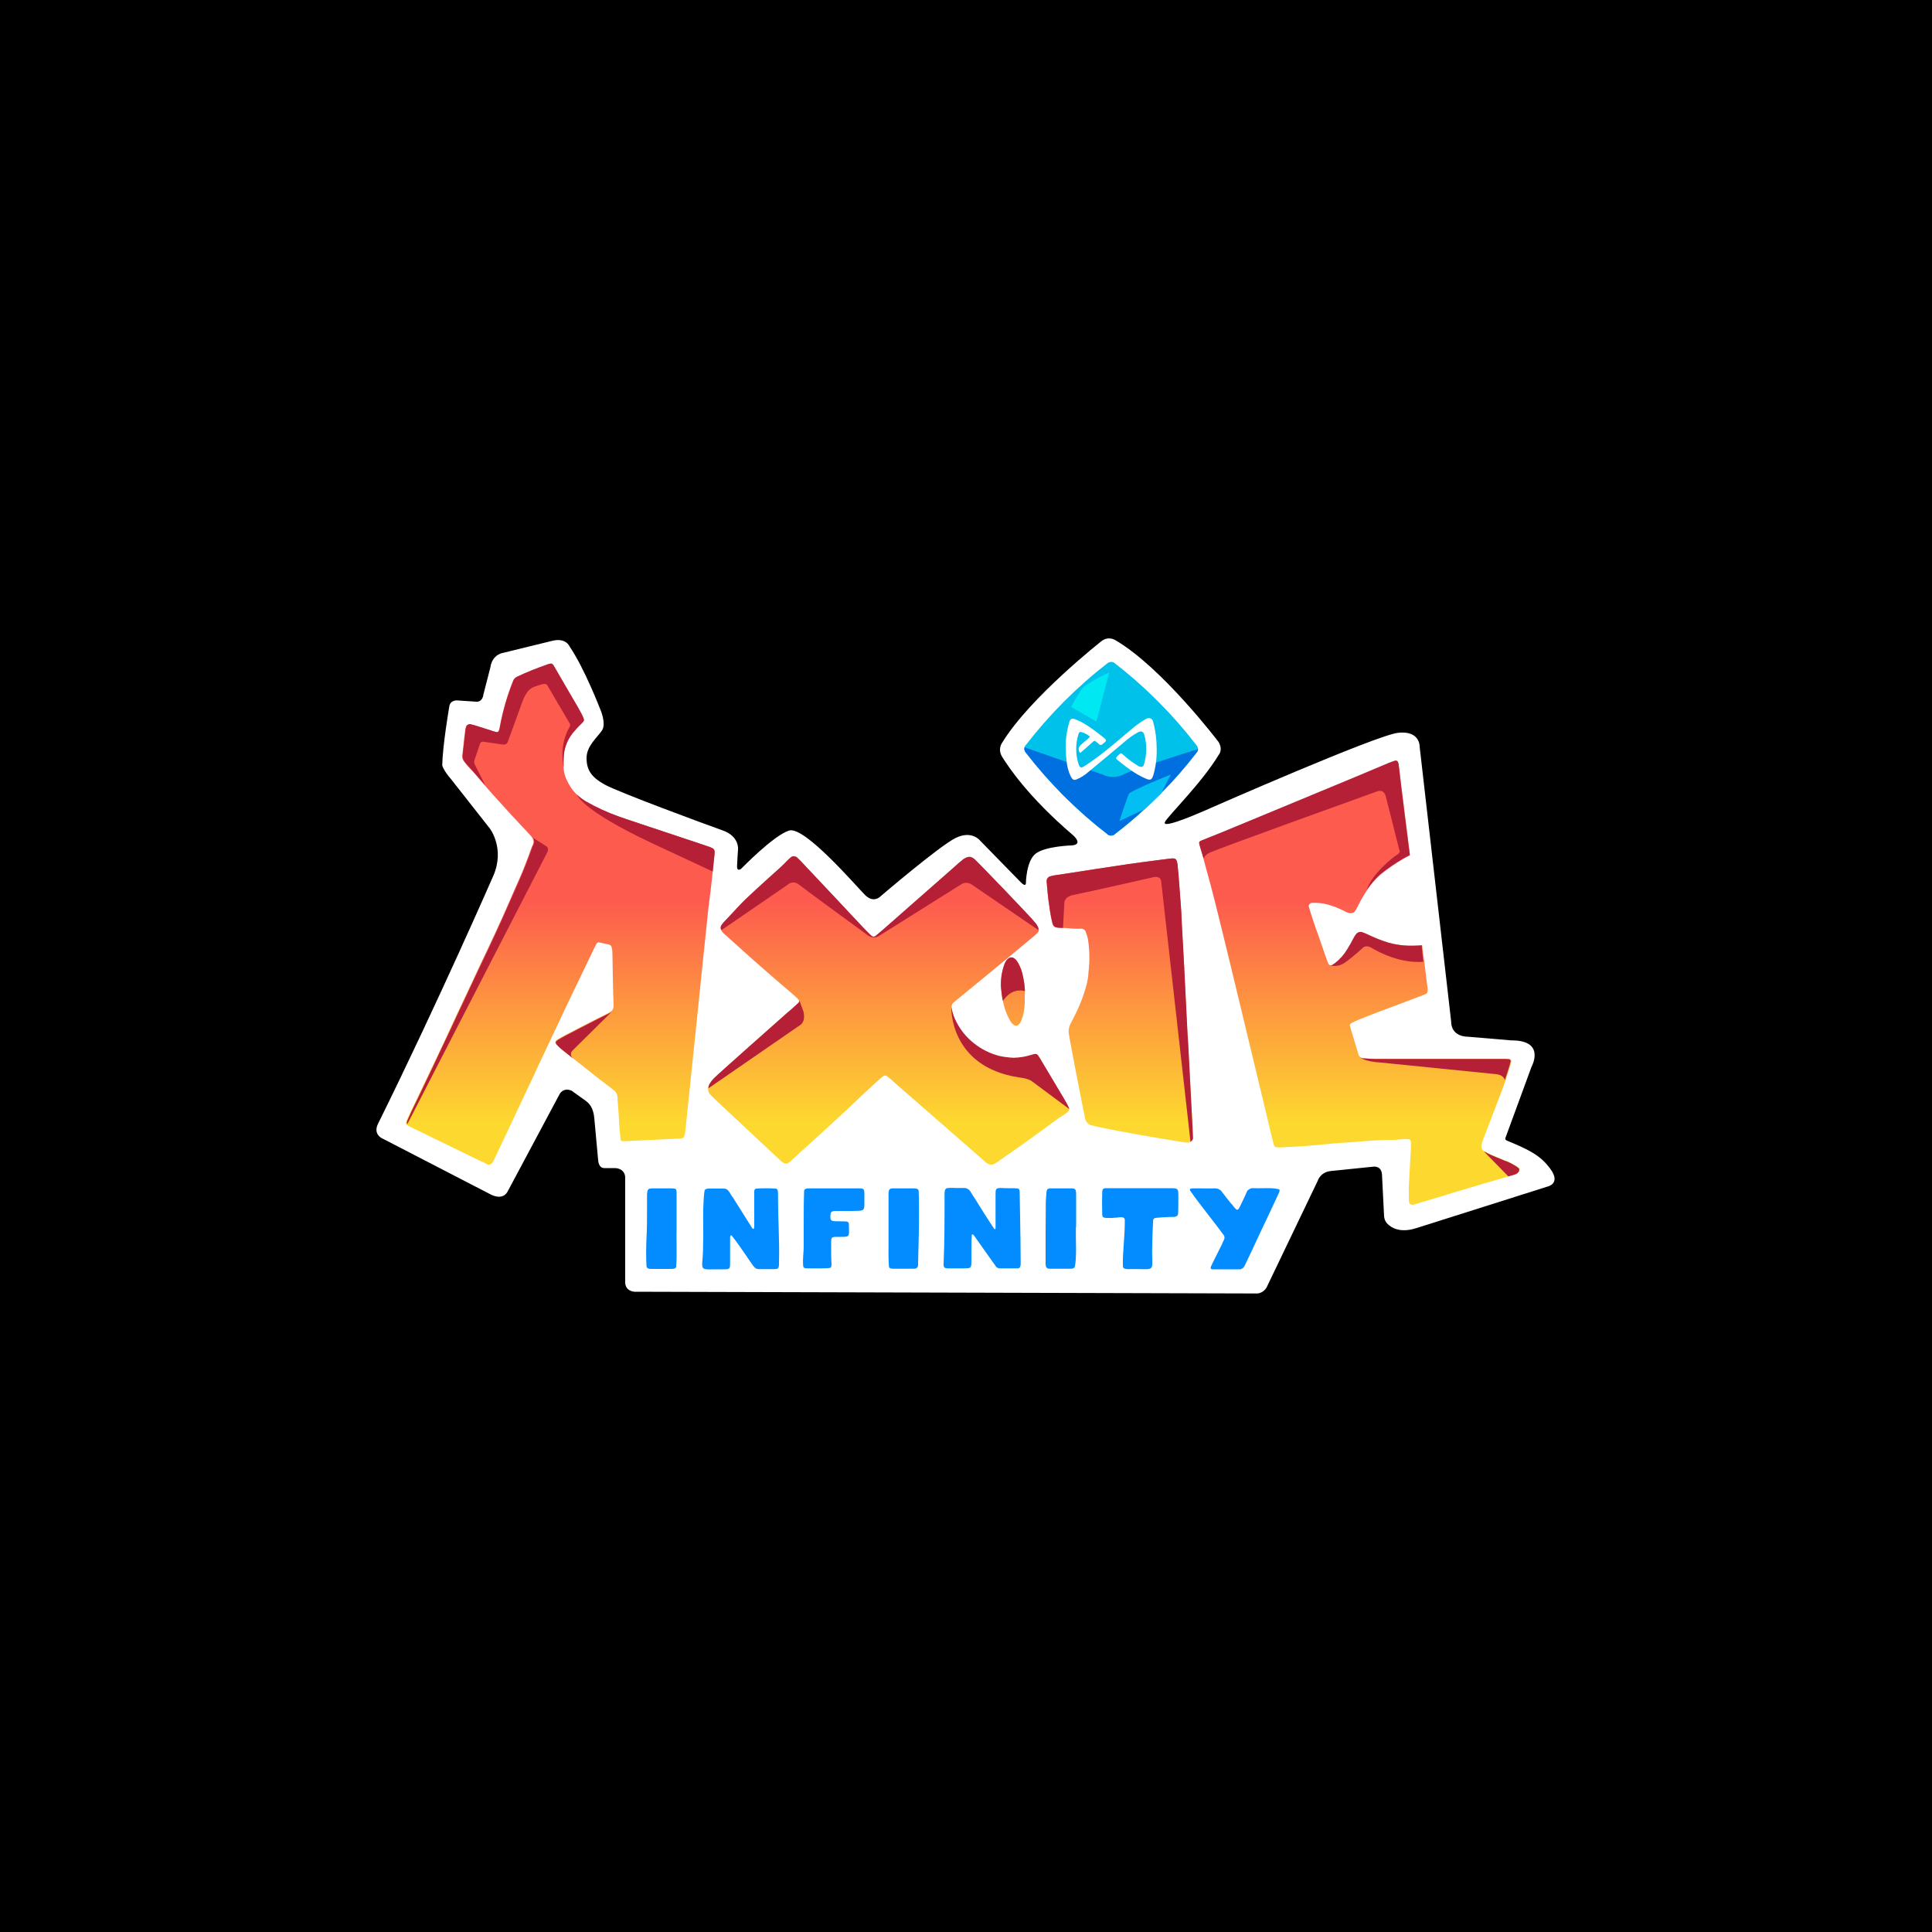<?xml version="1.0" encoding="utf-8"?>
<!-- Generator: Adobe Illustrator 27.8.1, SVG Export Plug-In . SVG Version: 6.00 Build 0)  -->
<svg version="1.1" id="Layer_1" xmlns="http://www.w3.org/2000/svg" xmlns:xlink="http://www.w3.org/1999/xlink" x="0px" y="0px"
	 viewBox="0 0 1000 1000" style="enable-background:new 0 0 1000 1000;" xml:space="preserve">
<style type="text/css">
	.st0{fill:#FFFFFF;}
	.st1{fill-rule:evenodd;clip-rule:evenodd;fill:url(#SVGID_1_);}
	.st2{fill-rule:evenodd;clip-rule:evenodd;fill:url(#SVGID_00000096017194173560238970000006755743038733110449_);}
	.st3{fill-rule:evenodd;clip-rule:evenodd;fill:url(#SVGID_00000124852588937504466920000008935529554101807511_);}
	.st4{fill-rule:evenodd;clip-rule:evenodd;fill:url(#SVGID_00000126291106635448087810000009446781686449525122_);}
	.st5{fill-rule:evenodd;clip-rule:evenodd;fill:url(#SVGID_00000050658349353289555640000013365661883030682008_);}
	.st6{fill-rule:evenodd;clip-rule:evenodd;fill:#038CFF;}
	.st7{fill-rule:evenodd;clip-rule:evenodd;fill:#00C1EA;}
	.st8{fill-rule:evenodd;clip-rule:evenodd;fill:#0070E0;}
	.st9{fill-rule:evenodd;clip-rule:evenodd;fill:#FFFFFF;}
	.st10{fill:#03BEF2;}
	.st11{fill:#00E8F1;}
	.st12{fill-rule:evenodd;clip-rule:evenodd;fill:#B52036;}
</style>
<rect x="-36.5" y="-36.5" width="1073" height="1073"/>
<g>
	<path class="st0" d="M310.8,367.4c0,0-8.3-21.6-16-32.8c0,0-1.8-4.7-9-2.9l-25.3,6.2c0,0-5.7,0.6-6.7,7.6l-3.6,14
		c0,0-0.3,3.9-3.7,3.7l-8.9-0.6c0,0-4.7-0.9-5.1,3.4c0,0-3.4,19.7-3.6,30.1c0,0,0.3,2.3,4.8,7.5l19.9,25.3c0,0,7.9,10.4,1.7,24.5
		c0,0-28.5,65.3-59.7,128.4c-0.2,0.4-2.4,4.6,1.8,7.2l56.3,29.1c0,0,6.2,3.7,9-1.3l26.9-50.4c0,0,1.7-3.7,6.2-1.9l7.4,5.3
		c1.1,0.8,2.1,1.9,2.8,3.1c0.7,1.3,1.4,3.3,1.6,5.8l2,21.8c0,0,0.1,4.2,3.3,4.1h5.3c0.9,0,1.9,0.2,2.7,0.6c1.3,0.6,2.7,1.9,2.7,4.4
		v53.8c0,0-0.5,4.6,4.7,5.2l322.5,0.9c0,0,3.7-0.1,5.3-4.2l25.9-54c0,0,1.3-4.7,7-5.2l21.5-2.2c0,0,4.3-0.9,4.8,3.8l1.1,21.8
		c0.1,1.4,0.6,2.7,1.5,3.7c2.1,2.2,6.6,5.2,15.1,2.5l68.2-21.6c0,0,6.7-1.5,1.4-8.9c-5.2-7.2-11-10-22.8-14.9
		c-0.5-0.2-0.8-0.8-0.6-1.3l13.5-36.8c0,0,7.7-13.8-10.5-13.7l-22.5-1.9c0,0-8.6,0.3-8.6-8l-16.3-142.2c0,0,0.3-8.4-11.2-7.1
		c-11.4,1.3-96.9,38.9-96.9,38.9s-18.3,8.3-22.8,8.3c-0.9,0-1.3-0.3-0.9-1.1c1.5-3,19.3-20.5,27.8-34.7c0,0,2.4-2.5-0.1-6.7
		c0,0-29.2-38.5-53.3-52.6c0,0-3.5-2.4-7.2,0.4c0,0-37,29-51.4,52.5c0,0-2.7,3.3,0,7.6c3.2,5,13.2,20.4,36.6,40.4c0,0,5.8,5-1,5.3
		c0,0-13.3,0.4-18.3,4.2c-5,3.8-5.1,15.4-5.1,15.4s0,2.2-2.7-0.6c-2.7-2.8-21-21.5-21-21.5s-4.2-5.5-12.6-1.4s-38.9,30.2-38.9,30.2
		s-3.4,3.8-7.9-0.5c-4.4-4.3-31.5-36.1-39.5-33.5c-8,2.5-24.6,19.6-24.6,19.6s-2.4,2.2-2.3-1.3c0.1-3.4,0.5-8.4,0.5-8.4
		s0.9-6.9-8-10c-9.3-3.3-54-19.8-61-23.7c-7-3.9-9.4-7.6-9.4-13.8c0-6.2,5.7-10.8,7.9-14.1C314,374.7,310.8,367.4,310.8,367.4z"/>
	<g>
		<g>
			<linearGradient id="SVGID_1_" gradientUnits="userSpaceOnUse" x1="524.282" y1="466.5" x2="524.282" y2="582.041">
				<stop  offset="0" style="stop-color:#FD5B4E"/>
				<stop  offset="1" style="stop-color:#FDD92F"/>
			</linearGradient>
			<path class="st1" d="M530.5,513c-0.1-2.7-0.5-5.4-1.1-8c-0.4-2.1-1.2-4.2-2.2-6.1c-0.3-0.6-0.6-1.1-1-1.6c-1.8-2.4-4-2.2-5.6,0.4
				c-0.3,0.5-0.6,1.1-0.8,1.7c-1.4,3.7-1.9,7.7-1.7,11.7c0.2,2.4,0.5,4.7,1,7.1c0.2,0.8,0.4,1.7,0.6,2.5c0.7,2.6,1.7,5.1,3.1,7.5
				c0.5,1,1.2,1.8,2.1,2.4c0.3,0.2,0.6,0.3,1,0.3c0.4,0,0.7-0.1,1-0.3c0.8-0.6,1.4-1.4,1.7-2.4c0.6-1.5,1.1-3,1.3-4.6
				c0.5-2.5,0.6-5.1,0.5-7.7C530.5,514.8,530.5,513.9,530.5,513z"/>
			
				<linearGradient id="SVGID_00000000924057967841289360000013381746780202428043_" gradientUnits="userSpaceOnUse" x1="579.601" y1="466.5" x2="579.601" y2="582.041">
				<stop  offset="0" style="stop-color:#FD5B4E"/>
				<stop  offset="1" style="stop-color:#FDD92F"/>
			</linearGradient>
			<path style="fill-rule:evenodd;clip-rule:evenodd;fill:url(#SVGID_00000000924057967841289360000013381746780202428043_);" d="
				M617.5,589.2c-0.1,0.6-0.5,1.2-1,1.6c-0.1,0.1-0.2,0.1-0.3,0.2c0,0,0,0,0,0c-0.4,0.2-0.9,0.4-1.5,0.4c-1,0-1.9-0.1-2.9-0.3
				c-14.8-2.4-29.6-4.9-44.3-8c-0.8-0.2-1.6-0.4-2.4-0.6c-0.9-0.2-1.7-0.7-2.3-1.3c-0.6-0.7-1-1.5-1.2-2.4c-0.2-0.8-0.3-1.7-0.5-2.5
				c-0.1-0.7-0.2-1.3-0.4-2c-1.6-8.4-3.3-16.8-4.9-25.1c-0.3-1.8-0.7-3.6-1-5.4c-0.5-2.7-1-5.4-1.5-8.1c-0.4-2-0.1-4.2,0.9-6
				c1-1.8,1.9-3.7,2.8-5.5c2.2-4.5,4-9.3,5.3-14.1c0.6-2.3,1-4.6,1.1-6.9c0.7-5.7,0.6-11.5-0.3-17.2c-0.3-1.2-0.6-2.4-1.1-3.6
				c-0.1-0.5-0.4-0.9-0.8-1.2c-0.4-0.3-0.9-0.5-1.4-0.5c-0.4,0-0.7,0-1.1,0c-2.2,0.1-4.3-0.1-6.5-0.3c-0.7-0.1-1.3-0.1-2-0.1
				c0,0,0,0-0.1,0c-0.6,0-1.3-0.1-1.9-0.1c-2.5-0.1-3.2-0.7-3.7-3.1c-0.9-3.8-1.4-7.6-1.9-11.4c-0.3-2.3-0.5-4.6-0.7-6.9
				c0-0.5-0.1-0.9-0.1-1.4c-0.1-0.5-0.1-0.9-0.1-1.4c0-0.5,0.1-1.1,0.5-1.5c0.3-0.4,0.8-0.8,1.3-0.9c0.7-0.2,1.4-0.4,2.1-0.5
				l4.1-0.6h0c11.3-1.8,22.7-3.5,34-5.2c5.7-0.8,11.4-1.6,17.2-2.3h0c1.6-0.2,3.1-0.4,4.7-0.6c2.8-0.3,3.3,0,3.8,2.9
				c0.4,3.1,1.9,23.6,1.9,23.9c0.1,3.1,0.7,13.7,1.1,20.9l0,0c0.1,2.4,0.3,4.5,0.3,5.7l0.2,3.2l0,0.5c0.4,8.6,1.4,28.4,1.6,32
				c0,0.9,0.2,3.2,0.4,6.3C615.7,554.7,617.6,588.6,617.5,589.2z"/>
			
				<linearGradient id="SVGID_00000098926315154746058030000017583407483581580449_" gradientUnits="userSpaceOnUse" x1="703.461" y1="466.5" x2="703.461" y2="582.041">
				<stop  offset="0" style="stop-color:#FD5B4E"/>
				<stop  offset="1" style="stop-color:#FDD92F"/>
			</linearGradient>
			<path style="fill-rule:evenodd;clip-rule:evenodd;fill:url(#SVGID_00000098926315154746058030000017583407483581580449_);" d="
				M786.3,605.8c0,0.2,0,0.4-0.1,0.5c-0.1,0.2-0.2,0.3-0.3,0.4c-0.4,0.5-0.9,0.9-1.5,1.1c-0.8,0.3-1.7,0.6-2.6,0.8
				c-0.4,0.1-0.7,0.2-1.1,0.3c0,0,0,0,0,0c-12.7,3.7-25.3,7.4-37.9,11.3c-2.3,0.7-4.7,1.4-7,2.1c-0.8,0.2-1.6,0.5-2.3,0.7
				c-0.4,0.1-0.9,0.3-1.3,0.4c-2.2,0.5-3-0.2-3-2.4v-5.1h-0.1c0.1-2.5,0.3-5,0.4-7.5c0.2-3.7,0.4-7.4,0.6-11.1
				c0.2-1.8,0.2-3.5,0.2-5.4c0-1.9-0.4-2.3-2.2-2.3c-1,0-1.9,0-2.9,0.1c-2.1,0.2-4.1,0.4-6.2,0.3c-5.7,0.1-11.3,0.5-16.9,1
				c-1.9,0.2-3.8,0.3-5.7,0.4c-1.4,0.1-2.8,0.2-4.2,0.3c-1.8,0.1-3.7,0.3-5.5,0.5c-1.4,0.1-2.8,0.2-4.1,0.4c-0.5,0-0.9,0.1-1.4,0.1
				c-2,0.2-3.9,0.3-5.9,0.5c-4.3,0.3-8.5,0.5-12.9,0.7c-0.5,0-1.1,0-1.6-0.1c-0.3,0-0.6-0.1-0.9-0.3c-0.2-0.2-0.4-0.5-0.5-0.8
				c-0.3-1-0.6-1.9-0.8-2.9c-3-12.7-6.1-25.4-9.1-38c-4-16.6-8-33.2-12-49.8l-0.5-2.1c-2.7-11-5.3-22-8.1-33
				c-1.5-6.1-3.2-12.3-4.9-18.4l0,0c-0.3-1.2-0.7-2.5-1-3.7c0-0.1,0-0.1,0-0.2c-0.2-0.8-0.4-1.6-0.7-2.5c-0.2-0.8-0.5-1.5-0.7-2.3
				c-0.2-0.7-0.4-1.3-0.6-2.1c-0.5-1.6-0.3-1.9,1.2-2.5c1.5-0.6,3-1.2,4.5-1.8h0c2-0.8,4-1.6,6-2.4c13.6-5.6,27.2-11.3,40.8-16.9
				l29.4-12.2l15.9-6.7c0.2-0.1,0.4-0.2,0.6-0.2c0.8-0.3,1.6-0.7,2.4-0.9c1.2-0.4,1.8,0,2.1,1.3c0,0,0.6,4.4,1.4,11.5l0,0.1
				c1.1,8.9,2.8,21.9,4.5,35.7c-0.5,0.3-1.3,0.7-1.9,1v0c-0.6,0.3-1.1,0.6-1.3,0.7c-4.3,2.5-8.4,5.3-12.2,8.4
				c-2.6,2.4-4.9,5-6.8,7.9c-0.2,0.4-0.5,0.7-0.7,1.1c-0.3,0.5-0.6,1-0.9,1.4v0c-1.3,2.1-2.4,4.2-3.5,6.4c0,0,0,0,0,0
				c0,0,0,0.1-0.1,0.2c-0.1,0.2-0.2,0.4-0.3,0.6c-0.2,0.4-0.4,0.7-0.6,1c-0.3,0.5-0.8,0.9-1.4,1.1c-0.6,0.2-1.2,0.2-1.8,0.1
				c-0.8-0.2-1.7-0.6-2.4-1c-2-1-4-1.9-6.1-2.6c-2.9-1.1-6-1.7-9.1-1.7c-0.5,0-1,0-1.6,0c-1.1,0.2-1.8,1-1.7,1.8
				c0.1,0.8,3.4,11,5,15.1c0,0,0.1,0.3,0.3,0.9l0,0v0c1.1,3.1,4.5,13.2,4.9,13.8c0.1,0.2,0.3,0.4,0.5,0.5c0.2,0.1,0.4,0.2,0.6,0.2
				c0.2,0,0.5,0,0.7,0c0.2-0.1,0.4-0.1,0.6-0.3c0.5-0.3,0.9-0.6,1.3-0.9c2.4-1.9,4.5-4.2,6.1-6.9c1.2-1.9,2.3-3.8,3.3-5.8
				c0.4-0.8,0.8-1.5,1.4-2.2c0.4-0.5,0.9-0.9,1.5-1c0.6-0.2,1.2-0.2,1.8,0.1c0.4,0.1,0.7,0.3,1.1,0.4c0.2,0.1,0.4,0.2,0.7,0.3
				c0.2,0.1,0.2,0.1,0.2,0.1s0,0,0,0c2.7,1.3,5.5,2.5,8.3,3.5c3.7,1.4,7.5,2.2,11.5,2.5c3,0.2,5.9,0.1,8.9-0.1
				c0.4,3,0.7,5.9,1.1,8.4c0,0,0,0,0,0.1c1,8.3,1.7,13.6,1.7,13.7c0.2,2.3,0,2.7-2.1,3.5c-3.9,1.5-7.9,3-11.9,4.5
				c-7.3,2.7-14.6,5.4-21.9,8.4c-1.2,0.5-2.3,1-3.4,1.6c-0.2,0.1-0.3,0.2-0.5,0.3c-0.1,0.1-0.2,0.3-0.3,0.4
				c-0.1,0.2-0.1,0.4-0.1,0.5c0,0.2,0,0.4,0.1,0.5c0,0.2,0.1,0.4,0.1,0.5c0.5,1.7,1,3.3,1.5,5c0.9,3,1.8,5.9,2.7,8.9
				c0.1,0.6,0.5,1.2,1,1.6c0,0,0,0,0,0c0,0,0,0,0,0c0.4,0.3,0.9,0.5,1.5,0.6c0.1,0,0.1,0,0.2,0l0.5,0c1.8,0.1,3.6,0.3,5.5,0.3h66.4
				c1,0,1.9,0,2.9,0.1c0.2,0,0.4,0,0.5,0.1c0.2,0.1,0.3,0.2,0.4,0.3c0.1,0.1,0.2,0.3,0.2,0.5s0,0.4,0,0.5c-0.1,0.5-0.3,1-0.4,1.6
				c-0.8,2.6-1.6,5.2-2.5,7.8c-0.1,0.3-0.2,0.6-0.3,1c-1.1,3.1-2.2,6.1-3.4,9.1c-1.8,4.7-3.6,9.4-5.4,14.1v0
				c-0.9,2.3-1.7,4.5-2.6,6.8c-0.4,1-0.7,2-0.8,3.1c-0.1,0.5,0,1.1,0.3,1.6c0.2,0.5,0.6,0.9,1.1,1.2c0,0,0,0,0.1,0l0,0
				c0.2,0.1,0.4,0.2,0.6,0.3h0c0.9,0.5,1.8,1,2.7,1.4c2,0.9,4,1.7,6,2.5h0c0.8,0.4,1.6,0.7,2.5,1c1.8,0.7,3.4,1.6,5,2.6
				c0.4,0.3,0.9,0.6,1.3,1c0.1,0.1,0.2,0.3,0.3,0.4C786.3,605.4,786.3,605.6,786.3,605.8z"/>
			
				<linearGradient id="SVGID_00000183239544681669239400000013096222482662055353_" gradientUnits="userSpaceOnUse" x1="290.203" y1="466.5" x2="290.203" y2="582.041">
				<stop  offset="0" style="stop-color:#FD5B4E"/>
				<stop  offset="1" style="stop-color:#FDD92F"/>
			</linearGradient>
			<path style="fill-rule:evenodd;clip-rule:evenodd;fill:url(#SVGID_00000183239544681669239400000013096222482662055353_);" d="
				M368.9,451.1c0.5-4.9,0.8-8,0.9-8.6c0.3-2.8,0-3.2-2.8-4.2c-1.3-0.5-7.7-2.6-15.5-5.2h0c-12.9-4.3-29.5-9.8-31.6-10.6
				c-5.9-2.1-11.5-4.7-16.9-7.8c-1.6-1-3.1-2.1-4.4-3.4c-2.3-2.2-4.1-4.9-5.4-7.9c-0.9-1.9-1.4-4-1.5-6.1c-0.1-1.7-0.1-3.5,0-5.2
				c0.2-4.5,1.8-8.8,4.5-12.4c1.4-1.8,3-3.4,4.6-5l0,0c1.7-1.7,1.7-1.7,0.6-4c-0.9-1.7-1.8-3.4-2.7-5c-4-6.9-8-13.8-12.1-20.8
				c-0.8-1.5-1.3-1.6-2.9-1.1c-0.3,0.1-0.5,0.2-0.8,0.3c-5.2,1.9-10.3,3.8-15.3,6.2c-0.5,0.2-0.9,0.5-1.3,0.9
				c-0.4,0.4-0.7,0.8-0.8,1.3c-3.1,7.7-5.4,15.8-6.9,23.9c-0.5,3.1-1.2,2.9-3.2,2.2c-0.1,0-0.2-0.1-0.4-0.1c-2.5-0.8-5-1.6-7.5-2.4
				c-0.8-0.2-1.5-0.5-2.3-0.7c-0.5-0.2-1-0.3-1.6-0.4c-0.3-0.1-0.5-0.1-0.8-0.1c-0.3,0-0.5,0.1-0.8,0.3c-0.2,0.1-0.4,0.3-0.6,0.5
				c-0.2,0.2-0.3,0.5-0.3,0.7c-0.2,0.7-0.4,1.4-0.4,2.1c-0.3,2.3-0.6,4.6-0.8,7c-0.2,1.8-0.4,3.5-0.6,5.3c-0.1,0.6-0.1,1.2,0.1,1.8
				c0.1,0.6,0.4,1.1,0.8,1.6c0.8,1.1,1.8,2.2,2.7,3.2c0.5,0.5,0.9,1,1.4,1.5c1.2,1.3,2.4,2.7,3.5,4v0c1.1,1.2,2.2,2.5,3.2,3.7
				c1.8,2.1,3.6,4.1,5.5,6.2c5.8,6.5,11.7,12.9,17.7,19.2c0.6,0.6,1,1.2,1.4,1.8c0.7,1.2,0.8,2.5-0.1,4c-0.2,0.5-0.4,1-0.6,1.5
				c-1.9,5.3-3.9,10.6-6.2,15.8c-1.5,3.3-2.9,6.6-4.4,10v0c-1.9,4.3-3.7,8.6-5.7,12.8c-2.4,5.4-5,10.7-7.5,16.1
				c-1.3,2.7-2.5,5.3-3.8,8c-4,8.4-7.9,16.9-11.9,25.3c-1.3,2.9-2.7,5.7-4,8.6c-2.6,5.6-5.2,11.2-7.9,16.7
				c-2.2,4.6-4.4,9.2-6.6,13.8l0,0c-1.5,3-2.9,6.1-4.4,9.1c-0.7,1.6-1.5,3.1-2.1,4.7c-0.3,0.8-0.3,1.3,0,1.8
				c0.1,0.2,0.4,0.4,0.7,0.6c1,0.6,29.8,14.5,38.3,18.7l0.2,0.1l0.1,0l0.1,0l0,0c1.1,0.5,1.8,0.9,2,1c0.2,0.2,0.5,0.3,0.8,0.4
				c0.3,0.1,0.6,0.1,0.9,0c0.3-0.1,0.6-0.2,0.8-0.4c0.2-0.2,0.5-0.4,0.6-0.7c0.2-0.4,0.5-0.8,0.7-1.2c0.7-1.5,11.3-23.8,21.6-45.8
				l0,0l0.1-0.2l0-0.1c10.2-21.6,20.1-42.7,20.3-42.9c3.4-7.1,6.8-14.2,10.2-21.2c0.3-0.6,0.6-1.1,0.9-1.7c0.1-0.3,0.4-0.5,0.6-0.7
				c0.3-0.1,0.6-0.2,0.9-0.1c1.7,0.4,3.3,0.7,5,1.1c0.4,0.1,0.7,0.3,0.9,0.5c0.3,0.3,0.4,0.6,0.5,0.9c0.3,1.2,0.4,2.3,0.4,3.5
				c0,3.4,0.4,24.3,0.6,26.3c0.1,1.5-0.3,2.6-1.2,3.3c-0.4,0.4-1,0.7-1.6,1c-4.9,2.4-9.7,4.9-14.6,7.4c-1.8,0.9-3.6,1.9-5.4,2.8
				c-1.4,0.7-2.9,1.5-4.3,2.3c-0.5,0.3-0.9,0.5-1.4,0.8c-0.5,0.3-0.9,0.6-1.3,0.9c-0.2,0.2-0.4,0.5-0.4,0.8c0,0.3,0.1,0.6,0.3,0.9
				c0.7,0.8,1.5,1.6,2.3,2.3c2.2,1.8,4.3,3.5,6.5,5.2c0,0,0,0,0.1,0c2.1,1.6,4.1,3.3,6.2,4.9c4.9,3.9,9.8,7.7,14.8,11.5
				c0.6,0.4,1.1,1,1.4,1.6c0.4,0.6,0.5,1.3,0.6,2.1c0.1,1.9,0.2,3.8,0.4,5.7c0.2,2.8,0.4,5.7,0.5,8.5c0.1,1.5,0.2,3,0.4,4.5
				c0.1,0.9,0.2,1.7,0.2,2.6c0.1,1.2,0.6,1.6,1.8,1.5l0.1,0c2.1-0.1,29-1.4,29.2-1.4c1.5-0.1,1.7-0.4,2.1-1.7
				c0.2-0.6,0.3-1.2,0.4-1.9c0.2-1.9,3.2-30.6,6.4-61.8c1.9-18.9,4-38.7,5.6-54.1C367.7,462.4,368.4,455.9,368.9,451.1z"/>
			
				<linearGradient id="SVGID_00000087384951870344678310000005940127426489709446_" gradientUnits="userSpaceOnUse" x1="460.079" y1="466.5" x2="460.079" y2="582.041">
				<stop  offset="0" style="stop-color:#FD5B4E"/>
				<stop  offset="1" style="stop-color:#FDD92F"/>
			</linearGradient>
			<path style="fill-rule:evenodd;clip-rule:evenodd;fill:url(#SVGID_00000087384951870344678310000005940127426489709446_);" d="
				M553.4,574c0,0.1,0,0.1,0,0.2c0,0,0,0.1,0,0.1c-0.1,0.3-0.2,0.6-0.4,0.9c-0.2,0.2-0.4,0.5-0.7,0.6c-1.3,1.1-2.8,2-4.3,2.9
				c-1.6,1.2-3.3,2.4-4.9,3.6l0,0l0,0h0v0h0c-4,2.9-8.1,5.9-12.1,8.8c-3.5,2.5-7.1,5-10.7,7.5l0,0c-1.4,1-2.8,1.9-4.1,2.9
				c-0.4,0.3-0.8,0.5-1.1,0.7c-0.7,0.4-1.4,0.7-2.2,0.6c-0.8,0-1.5-0.3-2.2-0.8c-0.4-0.3-24.2-21.1-34.8-30.4
				c-2.4-2.1-4.1-3.6-4.8-4.2l-1.3-1.1c-3.1-2.7-6.2-5.4-9.3-8.2l-0.2-0.1c-1.8-1.6-2.2-1.9-4.5,0.1c-5.5,4.9-10.9,10-16.2,15.1
				c-2.4,2.3-13,12-19.6,18c-2.4,2.2-4.3,3.9-5.1,4.6c-0.6,0.5-1.1,1-1.7,1.6v0c-1.4,1.3-2.9,2.6-4.3,3.9c-1.5,1.3-2.4,1.3-4.1,0.1
				c-0.1-0.1-0.3-0.2-0.4-0.3c-0.1-0.1-0.1-0.1-0.2-0.2c-1.5-1.4-12-11.2-21.1-19.7l-0.1-0.1l-0.2-0.2l-0.1-0.1
				c-6-5.6-11.3-10.5-13-12.2c-0.7-0.7-1.4-1.4-2.1-2.1c-0.7-0.7-1.1-1.7-1.1-2.7c0-0.1,0-0.2,0-0.2c0-0.1,0-0.1,0-0.2
				c0-0.8,0.3-1.6,0.7-2.3c0.6-1,1.3-1.9,2.2-2.8c1.4-1.5,34.1-30.5,38.2-34.1c0.4-0.3,0.7-0.6,1.1-0.9l0,0c1.5-1.3,2.9-2.6,4.3-3.9
				c0.4-0.4,0.6-0.8,0.6-1.2c0-0.4-0.2-0.7-0.6-1.1c-0.7-0.8-1.5-1.5-2.3-2.2l-2.1-1.8l0,0c-5.5-4.7-11-9.4-16.4-14.2
				c-2.8-2.4-5.6-5-8.4-7.5l0,0l0,0c-1-0.9-2-1.8-3-2.7c-1.9-1.7-3.8-3.4-5.6-5c-0.5-0.4-0.9-0.8-1.3-1.3c-0.2-0.2-0.3-0.4-0.4-0.6
				c0-0.1-0.1-0.1-0.1-0.2c-0.7-1.1-0.5-1.8,0.6-3.2c0.2-0.2,0.3-0.4,0.5-0.6c1.1-1.2,2.2-2.3,3.3-3.5c2.7-2.9,5.4-5.9,8.2-8.6
				c3.8-3.6,7.6-7.1,11.5-10.6c2-1.8,4-3.6,6-5.4c0.9-0.8,1.8-1.7,2.7-2.6l0,0c0.4-0.4,0.9-0.9,1.3-1.3c0.1-0.1,0.3-0.3,0.4-0.4
				c0.3-0.3,0.6-0.6,1-0.9c0.2-0.3,0.5-0.5,0.9-0.7c0.3-0.2,0.7-0.2,1.1-0.2c0.4,0,0.7,0.1,1.1,0.2c0.3,0.1,0.6,0.4,0.9,0.7
				c1.2,1.1,2.4,2.4,3.5,3.6l0,0c0.4,0.4,0.8,0.8,1.1,1.2c0.2,0.2,1.1,1.1,2.4,2.5c3,3.2,8.2,8.7,10.9,11.6c0.1,0.1,2.8,2.9,6,6.4
				c2.5,2.7,5.4,5.7,7.8,8.3c2.4,2.6,4.4,4.6,5.1,5.3c0.4,0.4,0.9,0.9,1.4,1.3c0.4,0.3,0.7,0.5,1.1,0.5h0c0.3,0,0.6-0.2,1.1-0.5
				c1.3-1.1,2.6-2.2,3.9-3.3c3.4-3,14.7-12.9,24-21.1c4.9-4.3,9.2-8.1,11.5-10.1c0.6-0.6,1.3-1.1,1.9-1.7v0c1.1-1,2.2-2,3.4-2.9
				c0.5-0.5,1.1-0.9,1.8-1.2c2.1-1,3.4-0.6,5.4,1.4c2,1.9,28.8,29.6,31.1,32.7c1.2,1.6,1.7,2.5,1.3,3.4c0,0,0,0.1,0,0.1
				c-0.3,0.6-0.9,1.2-1.9,2.1c-1.3,1.2-40.7,33.7-42,34.7c-0.5,0.3-0.8,0.8-1,1.4c-0.2,0.5-0.2,1.1-0.1,1.6c0,0.1,0,0.1,0,0.2
				c0.5,2.7,1.3,5.2,2.6,7.6c2.2,4.3,5.2,8,9,11c3.9,3.2,8.5,5.4,13.4,6.7c2.5,0.5,4.9,0.8,7.4,0.9c3.1-0.1,6.1-0.6,9-1.5
				c2.8-0.9,3-0.7,4.4,1.6c4.3,7.3,8.7,14.5,13,21.8l0.1,0.2l0.1,0.2l0,0c0.5,0.8,1,1.7,1.4,2.6c0.2,0.3,0.3,0.6,0.4,0.9
				C553.4,573.5,553.4,573.7,553.4,574z"/>
		</g>
		<g>
			<g>
				<path class="st6" d="M654.2,615L654.2,615L654.2,615L654.2,615L654.2,615L654.2,615L654.2,615L654.2,615L654.2,615L654.2,615
					L654.2,615L654.2,615L654.2,615c-1.8,0-3.6,0.1-5.4,0c-0.8-0.1-1.6,0.1-2.3,0.6c-0.7,0.4-1.2,1.1-1.4,1.9
					c-0.7,1.6-1.4,3.1-2.2,4.7c-0.3,0.6-0.6,1.3-0.9,1.9c-1.3,2.6-1.6,2.7-3.4,0.5c-0.5-0.7-1-1.3-1.6-1.9l0,0
					c-1.4-1.8-2.9-3.6-4.3-5.5c-0.4-0.7-1-1.2-1.7-1.6c-0.7-0.4-1.5-0.5-2.3-0.5c-2.4,0.1-4.8,0-7.2,0l0,0l0,0h0l0,0l0,0h0l0,0l0,0
					h0l0,0h0c-1.2,0-2.4,0-3.6,0c0,0-0.1,0-0.1,0c0,0-0.1,0-0.1,0c-0.8,0-2.1,0-1.8,1c3.1,4.5,6.5,8.8,9.8,13.1l0,0
					c2.5,3.2,5,6.4,7.4,9.7c1.3,1.4,0.5,2.8-0.2,4.1v0l0,0c-0.1,0.2-0.2,0.3-0.2,0.5l0,0.1l-5.1,10.2c-0.1,0.2-0.2,0.4-0.3,0.7
					c-0.5,1-1.3,2.4,0.3,2.5h7h6.5c0.7,0.1,1.4-0.1,2-0.5c0.6-0.4,1-1,1.3-1.7c2.7-5.6,5.3-11.2,7.9-16.8c3.2-6.7,6.4-13.5,9.5-20.2
					c0-0.1,0.1-0.1,0.1-0.2l0,0l0,0c0.3-0.7,0.8-1.8-0.1-2.1C659.2,614.9,656.7,615,654.2,615z"/>
				<path class="st6" d="M391.5,615.2c3.3-0.2,6.6-0.2,10,0c1.2,0.1,1.2,1.7,1.2,2.8c0,5.4,0.1,10.7,0.3,16.1
					c0.2,6.7,0.4,13.3,0.2,20c0,2.5-0.4,2.8-2.8,2.8H393c-0.6,0-1.1-0.1-1.6-0.3c-0.5-0.3-0.9-0.6-1.3-1.1c-1.5-2-2.9-4.1-4.3-6.2
					l0,0c-2.3-3.3-4.6-6.7-7.1-9.8c-0.7-0.5-0.8,0.7-0.8,1.5c0,0.2,0,0.4,0,0.5v11.9c0,3.5-0.1,3.6-3.6,3.6c-1.9,0-3.5,0-4.8,0
					c-3.4,0.1-4.9,0.1-5.6-0.7c-0.6-0.7-0.5-2-0.3-4.4c0.1-1.5,0.3-3.5,0.3-6.1c0.1-3.6,0.1-7.3,0.1-10.9
					c-0.1-6.1-0.1-12.2,0.6-18.2c0.1-1.4,1.4-1.5,2.5-1.5h7.3c2.1-0.1,3,1.5,3.9,3.1c0.3,0.6,0.7,1.1,1.1,1.6
					c3.1,4.9,6.1,9.7,9.2,14.6c0.1,0.1,0.2,0.3,0.3,0.5l0,0l0,0c0.3,0.5,0.7,1.1,1,1.1c0.1-0.1,0.4-0.2,0.4-0.3
					c0.1-0.8,0.1-1.6,0.1-2.4v-14.6c0-0.3,0-0.6,0-0.9C390.3,616.6,390.3,615.4,391.5,615.2z"/>
				<path class="st6" d="M521.1,615c1.8,0,3.6,0,5.4,0.1c1.3,0.1,1.3,1.5,1.3,2.5l0,0.1c0,0.1,0,0.1,0,0.2c0.1,3.9,0.1,7.8,0.2,11.7
					v0l0,0l0,0l0,0v0l0,0l0,0v0l0,0l0,0l0,0v0l0,0c0.1,7.8,0.3,15.7,0.3,23.5c0,0.1,0,0.3,0,0.5c0,1.3,0,3-1.7,2.9h-9.2
					c-0.5,0-0.9-0.2-1.3-0.4c-0.4-0.2-0.7-0.6-0.9-1c-3.6-5.1-7.3-10.2-10.9-15.4c0,0-0.1-0.1-0.1-0.1c-0.2-0.3-0.5-0.7-0.9-0.7
					c-0.1,0-0.1,0.1-0.2,0.1c-0.1,0.1-0.1,0.1-0.1,0.2c-0.2,3.4-0.2,6.8-0.2,10.2v0v0v0v0v0c0,0.9,0,1.8,0,2.8c0,4.3,0,4.3-4.4,4.3
					c-0.9,0-1.8,0-2.7,0c-1.8,0-3.6,0-5.4,0c-1.4-0.1-1.9-0.5-1.9-2c0.5-11.7,0.5-23.5,0.5-35.3v0c0-0.3,0-0.6,0-1v0
					c0-1.5,0-3.3,1.9-3.3c1.3-0.1,2.6-0.1,4,0l0,0c1.3,0,2.6,0,3.8,0c0.8-0.1,1.6,0.1,2.3,0.5s1.3,1,1.6,1.7
					c0.7,1.1,1.4,2.2,2.1,3.3v0c3.3,5.3,6.6,10.6,10.1,15.8l0.6-0.2v-17.7c0-3.2,0.2-3.4,3.3-3.4C519.5,615,520.3,615,521.1,615z"/>
				<path class="st6" d="M572.5,615h33.7c3.3,0,3.7,0.3,3.7,3.5c0,1,0,1.9,0,2.9v0l0,0l0,0v0l0,0v0l0,0v0l0,0l0,0v0
					c0,2.2,0,4.4-0.1,6.6c-0.1,1.9-1.8,1.9-3.3,1.9c-0.4,0-0.8,0-1.1,0l-0.1,0c-2.1,0.1-4.2,0.2-6.4,0.4c-1.6,0.1-2.1,0.5-2.1,2.2
					c-0.2,3.8-0.3,7.7-0.4,11.6c-0.1,3.1-0.1,5.5,0,7.3v0l0,0v0l0,0v0c0.1,2.8,0.1,4.2-0.6,4.9c-0.7,0.7-2.2,0.7-5.4,0.6
					c-1.7,0-3.9-0.1-6.6,0c-1.1,0-2.7-0.2-2.6-1.6c-0.1-4,0.2-8,0.5-12c0.3-4,0.5-7.9,0.5-11.9c-0.1-1.6-1.8-1.4-3.1-1.3
					c-0.3,0-0.5,0.1-0.7,0.1c-2,0.2-3.9,0.3-5.9,0.2c-1.5-0.1-2-0.5-2-1.9c-0.1-3.8-0.1-7.6,0-11.3C570.5,615.5,571,615,572.5,615z"
					/>
				<path class="st6" d="M444.5,615.1h-12.7h-12.1c-0.2,0-0.5,0-0.7,0c-1.2,0-2.7,0-2.8,1.4c-0.2,5.8-0.2,11.6-0.2,17.4l0,0v0l0,0
					l0,0l0,0l0,0v0l0,0l0,0c0,3.7,0,7.4,0,11.1c0,1.4-0.1,2.7-0.2,4l0,0c-0.1,2-0.3,3.9-0.1,5.9c0,1.2,0.6,1.5,1.7,1.6
					c1.1,0,2.3,0,3.4,0h0c2.9,0,5.8,0.1,8.7-0.2c0.9-0.2,0.9-1.3,0.9-2c-0.2-2.7-0.2-5.4-0.2-8.1c0-1.1,0-2.1,0-3.2
					c0-2.5,0.3-2.8,2.8-2.8c0.7,0,1.3,0,1.9,0c2.2,0,3.4,0,4-0.5c0.7-0.6,0.6-2,0.5-5c0-0.2,0-0.5,0-0.7c0-1.3-0.5-1.8-1.8-1.8
					s-3.1-0.1-4.6-0.1c-2.8,0-3.5-0.2-3.1-3.8c0.1-1.5,1.8-1.5,3-1.5c0.2,0,0.4,0,0.5,0c1.5,0,3.1,0,4.6,0h0l0,0l0,0l0,0l0,0h0l0,0
					l0,0l0,0c2.2,0,4.5,0,6.7-0.1c2.2-0.2,2.6-0.6,2.7-2.9c0-1.5,0-2.9,0-4.2v0v0v0c0-0.3,0-0.6,0-0.9c0-0.4,0-0.8,0-1.1
					C447.3,615.4,447,615.1,444.5,615.1z"/>
				<path class="st6" d="M543.5,615.1h11.3c1.6,0,2,0.5,2.2,2.2V635h-0.1c-0.1,2.4,0,4.9,0,7.4l0,0l0,0v0l0,0v0l0,0l0,0v0
					c0.1,4.3,0.2,8.7-0.5,13c-0.2,1-1.2,1.3-2.1,1.3h-10.8c-2.3,0.1-2.3-1.5-2.3-3.2c0-0.1,0-0.3,0-0.4c0-10.2,0-20.3,0.1-30.5
					c0-1.6,0.2-3.3,0.3-4.9c0-0.3,0.1-0.7,0.1-1C541.9,615.6,542.3,615.2,543.5,615.1z"/>
				<path class="st6" d="M472.7,615.1h-10.2c-2.6-0.2-2.6,1.3-2.6,3.2v0c0,0.1,0,0.2,0,0.3l0,0.1l0,0.1c0,0,0,0.1,0,0.1v16.7
					c0,2.6,0,5.1,0,7.7v0l0,0l0,0l0,0v0l0,0l0,0c0,4.1-0.1,8.1,0.2,12.2c0.1,1.1,1.4,1.2,2.4,1.2l0,0h10c2.1,0.1,2.8-0.6,2.7-2.7
					c0-1.4,0.1-2.9,0.1-4.3c0.3-11.1,0.6-22.3,0.2-33.4C475.2,615.1,473.8,615.1,472.7,615.1L472.7,615.1z"/>
				<path class="st6" d="M338.3,615.1h9.7c1.9,0.1,2.2,0.4,2.2,2.2v18.6c-0.1,2.7,0,5.4,0,8.1v0l0,0l0,0l0,0l0,0l0,0v0
					c0,3.9,0.1,7.7-0.2,11.6c-0.2,1.2-1.7,1.2-2.7,1.2h-10c-1.2,0-2.6-0.1-2.7-1.5c-0.2-4.7-0.2-9.5,0-14.3
					c0.3-4.9,0.3-9.8,0.3-14.6c0-2.7,0-5.3,0-8C335.1,615.3,335.4,615.1,338.3,615.1z"/>
			</g>
		</g>
		<path class="st7" d="M620.1,387.6C620.1,387.7,620.1,387.7,620.1,387.6c0,0.8-0.3,1.5-0.8,2c-5.6,7.3-11.7,14.3-18.2,20.8
			c-2.8,2.8-5.6,5.6-8.6,8.3c-4.9,4.6-10.1,8.9-15.4,13c-0.3,0.3-0.6,0.5-0.9,0.6c-0.3,0.1-0.7,0.2-1.1,0.2c-0.8,0-1.5-0.3-2-0.8
			c-15.8-12.2-29.9-26.3-42.1-42.1c-0.5-0.5-0.8-1.3-0.8-2c0-0.3,0-0.5,0.1-0.8c0-0.1,0.1-0.2,0.1-0.3c0.1-0.4,0.4-0.7,0.6-0.9
			c12.2-15.8,26.3-30,42.1-42.2c0.5-0.5,1.3-0.8,2-0.8c0.4,0,0.7,0.1,1.1,0.2c0.4,0.1,0.7,0.4,0.9,0.6
			c15.8,12.2,29.9,26.4,42.1,42.2c0.3,0.3,0.5,0.6,0.6,0.9C620,386.9,620.1,387.3,620.1,387.6z"/>
		<path class="st8" d="M620.1,387.7c0,0.7-0.3,1.4-0.8,1.9c-5.6,7.3-11.7,14.3-18.2,20.8c-2.8,2.8-5.6,5.6-8.6,8.3
			c-4.9,4.6-10.1,8.9-15.4,13c-0.3,0.3-0.6,0.5-0.9,0.6c-0.3,0.1-0.7,0.2-1.1,0.2c-0.8,0-1.5-0.3-2-0.8
			c-15.8-12.2-29.9-26.3-42.1-42.1c-0.5-0.5-0.8-1.3-0.8-2c0-0.3,0-0.5,0.1-0.8l40.1,14c0,0,5.6,3.1,11.2,0
			C585.7,398.6,609,391.2,620.1,387.7z"/>
		<path class="st9" d="M556.3,372.2c-1.6-0.7-2.4,0.2-2.8,1.5v0c-1.3,4.3-2,8.9-1.9,13.4c0.2,8.2,1.2,11.2,1.8,12.8
			c0.1,0.2,0.1,0.4,0.2,0.6c0.9,2,1.6,3.7,3.4,3c2.3-0.9,4.4-2.2,6.3-3.9c3.3-2.7,6.6-5.5,9.9-8.2c2.7-2.3,5.4-4.5,8.1-6.8
			c2.4-2.2,5-4.1,7.8-5.6c1.7-0.8,2.6-0.5,3.2,1.4c1.4,4.9,1.3,10.1-0.1,15c-0.4,1.6-1.3,1.9-2.8,1.2c-2.9-1.7-5.6-3.7-8.1-6
			c-1.1-0.9-1.1-0.9-2.1,0c-0.4,0.3-0.8,0.7-1.1,1.1c-0.6,0.6-0.5,0.9,0.1,1.5c4.7,3.8,9.5,7.6,15.1,9.9c2.1,0.9,2.9,0.5,3.6-1.7
			c1.3-4.4,1.9-9,1.8-13.6c0-4.9-0.6-9.7-1.9-14.4c-0.1-0.5-0.4-0.9-0.7-1.2c-0.4-0.3-0.8-0.5-1.3-0.5c-0.6,0-1.3,0.2-1.8,0.5
			c-1.9,1.1-3.7,2.3-5.5,3.7c-1.9,1.6-3.8,3.2-5.7,4.8c-6.7,5.7-13.5,11.4-20.9,16.1c-1.2,0.7-2,0.4-2.5-0.9
			c-1.8-5.2-1.8-10.9-0.1-16.2c0.1-0.3,0.2-0.5,0.5-0.7c0.2-0.2,0.5-0.2,0.8-0.1c1.7,0.4,3.3,1.3,4.6,2.4c-0.9,1-1.9,1.8-3,2.7
			c-0.7,0.6-1.4,1.3-2.1,1.9c-0.5,0.5-0.8,1.2-0.8,1.9c0,0.7,0.3,1.4,0.8,1.9c0.3-0.2,0.6-0.4,0.9-0.7c1.8-1.6,3.6-3.1,5.3-4.7l0,0
			c1.2-1.1,1.2-1.1,2.5,0c1,0.9,1.5,1.3,1.9,1.3c0.5,0,1-0.4,2-1.3c1-0.8,1-1.4,0-2.2c-0.4-0.3-0.9-0.7-1.3-1
			C566,377.7,561.6,374.2,556.3,372.2z"/>
		<path class="st10" d="M606,400.9l-4.9,9.6c-2.8,2.8-5.6,5.6-8.6,8.3l-13.1,6.2c0.1-0.4,4.1-12.5,4.9-14.1
			C585.3,409.2,606,400.9,606,400.9z"/>
		<path class="st11" d="M574.1,348.1l-6.6,25.4l-13.1-7.6c0,0,4.8-9,6.6-10.4C565.9,351.7,574.1,348.1,574.1,348.1z"/>
		<g>
			<path class="st12" d="M414.1,530.6l-47.4,32.7c0-0.1,0-0.1,0-0.2c0-0.8,0.3-1.6,0.7-2.3c0.6-1,1.3-1.9,2.2-2.8
				c1.4-1.5,34.1-30.5,38.2-34.1c0.4-0.3,0.7-0.6,1.1-0.9l0,0c1.5-1.3,2.9-2.6,4.3-3.9c0.4-0.4,0.6-0.8,0.6-1.2l2.1,5.8
				C417.1,529.2,414.1,530.6,414.1,530.6z"/>
			<path class="st12" d="M537.3,481.3c-7.6-5.2-30.9-21.1-34.1-23.3c-3.3-2.3-5.8-0.2-5.8-0.2l-42.7,26.8c-3.4,1.8-6.2-1-6.2-1
				s-31.4-22.9-34.8-25.6c-3.4-2.8-6.1,0-6.1,0l-34.1,23.4c0-0.1-0.1-0.1-0.1-0.2c-0.7-1.1-0.5-1.8,0.6-3.2c0.2-0.2,0.3-0.4,0.5-0.6
				c1.1-1.2,2.2-2.3,3.3-3.5c2.7-2.9,5.4-5.9,8.2-8.6c3.8-3.6,7.6-7.1,11.5-10.6c2-1.8,4-3.6,6-5.4c0.9-0.8,1.8-1.7,2.7-2.6l0,0
				c0.4-0.4,0.9-0.9,1.3-1.3c0.1-0.1,0.3-0.3,0.4-0.4c0.3-0.3,0.6-0.6,1-0.9c0.2-0.3,0.5-0.5,0.9-0.7c0.3-0.2,0.7-0.2,1.1-0.2
				c0.4,0,0.7,0.1,1.1,0.2c0.3,0.1,0.6,0.4,0.9,0.7c1.2,1.1,2.4,2.4,3.5,3.6l0,0c0.4,0.4,0.8,0.8,1.1,1.2c0.2,0.2,1.1,1.1,2.4,2.5
				c3,3.2,8.2,8.7,10.9,11.6c0.1,0.1,2.8,2.9,6,6.4c2.5,2.7,5.4,5.7,7.8,8.3c2.4,2.6,4.4,4.6,5.1,5.3c0.4,0.4,0.9,0.9,1.4,1.3
				c0.4,0.3,0.7,0.5,1.1,0.5h0c0.3,0,0.6-0.2,1.1-0.5c1.3-1.1,2.6-2.2,3.9-3.3c3.4-3,14.7-12.9,24-21.1c4.9-4.3,9.2-8.1,11.5-10.1
				c0.6-0.6,1.3-1.1,1.9-1.7v0c1.1-1,2.2-2,3.4-2.9c0.5-0.5,1.1-0.9,1.8-1.2c2.1-1,3.4-0.6,5.4,1.4c2,1.9,28.8,29.6,31.1,32.7
				C537.2,479.5,537.7,480.3,537.3,481.3z"/>
			<g>
				<path class="st12" d="M530.5,513c-6.3-1.6-10,3-11.4,5.1c-0.5-2.3-0.8-4.7-1-7.1c-0.2-4,0.4-7.9,1.7-11.7
					c0.2-0.6,0.5-1.2,0.8-1.7c1.6-2.6,3.7-2.8,5.6-0.4c0.4,0.5,0.7,1.1,1,1.6c1,1.9,1.8,3.9,2.2,6.1
					C530,507.6,530.4,510.3,530.5,513z"/>
				<g>
					<path class="st12" d="M283.4,440.9l-72.6,141c-0.3-0.5-0.3-1.1,0-1.8c0.7-1.6,1.4-3.2,2.1-4.7c1.5-3,2.9-6.1,4.4-9.1l0,0
						c2.2-4.6,4.4-9.2,6.6-13.8c2.6-5.6,5.2-11.1,7.9-16.7c1.3-2.8,2.7-5.7,4-8.6c4-8.4,7.9-16.8,11.9-25.3c1.3-2.7,2.5-5.3,3.8-8
						c2.5-5.3,5.1-10.7,7.5-16.1c1.9-4.2,3.8-8.5,5.7-12.8v0c1.5-3.3,2.9-6.7,4.4-10c2.3-5.2,4.3-10.5,6.2-15.8
						c0.1-0.5,0.3-1,0.6-1.5c0.8-1.6,0.7-2.8,0.1-4l6.9,4.4C283.6,438.6,283.9,439.8,283.4,440.9z"/>
					<path class="st12" d="M369.8,442.5c-0.1,0.6-0.4,3.7-0.9,8.6l-31.1-14.5c-37.8-17.8-39.1-25.3-39.1-25.3
						c1.3,1.3,2.8,2.4,4.4,3.4c5.4,3.1,11,5.7,16.9,7.8c2.1,0.8,18.6,6.3,31.6,10.6h0c7.7,2.6,14.2,4.7,15.5,5.2
						C369.8,439.3,370.1,439.7,369.8,442.5z"/>
					<path class="st12" d="M300.9,374.6L300.9,374.6c-1.7,1.6-3.2,3.3-4.6,5c-2.8,3.6-4.4,7.9-4.5,12.4c-0.1,1.7-0.1,3.5,0,5.2
						c0,0-2.9-10.8,3.1-21.1c0.3-0.5,0.3-1.1,0-1.6l-11.5-19.6c0,0-0.4-1.7-3.9-0.4c-3.5,1.3-6.4,0.8-9.6,10
						c-0.4,1.1-5.3,14.7-7.1,19.5c-0.3,1-1.3,1.5-2.3,1.4l-10.5-1.5c-0.6-0.1-1.2,0.3-1.5,0.9l-2.9,8.6c-0.3,0.8-0.2,1.7,0.2,2.4
						l5.4,10.7c-1.1-1.2-2.2-2.5-3.2-3.7v0c-1.2-1.3-2.3-2.7-3.5-4c-0.5-0.5-0.9-1-1.4-1.5c-1-1-1.9-2.1-2.7-3.2
						c-0.4-0.5-0.6-1-0.8-1.6c-0.1-0.6-0.2-1.2-0.1-1.8c0.2-1.8,0.4-3.5,0.6-5.3c0.3-2.3,0.5-4.7,0.8-7c0.1-0.7,0.2-1.4,0.4-2.1
						c0.1-0.3,0.2-0.5,0.3-0.7c0.2-0.2,0.4-0.4,0.6-0.5c0.2-0.1,0.5-0.2,0.8-0.3c0.3,0,0.5,0,0.8,0.1c0.5,0.1,1.1,0.3,1.6,0.4
						c0.8,0.2,1.5,0.5,2.3,0.7c2.5,0.8,5,1.6,7.5,2.4c0.1,0,0.2,0.1,0.4,0.1c1.9,0.7,2.7,0.9,3.2-2.2c1.5-8.2,3.8-16.2,6.9-23.9
						c0.2-0.5,0.5-1,0.8-1.3c0.4-0.4,0.8-0.7,1.3-0.9c5-2.4,10.1-4.4,15.3-6.2c0.2-0.1,0.5-0.2,0.8-0.3c1.7-0.5,2.1-0.3,2.9,1.1
						c4,7,8.1,13.9,12.1,20.8c0.9,1.7,1.9,3.3,2.7,5C302.6,372.9,302.6,372.9,300.9,374.6z"/>
					<path class="st12" d="M296.8,548c-2.2-1.7-4.3-3.5-6.5-5.2c-0.8-0.7-1.6-1.5-2.3-2.3c-0.2-0.3-0.3-0.6-0.3-0.9
						c0-0.3,0.2-0.6,0.4-0.8c0.4-0.4,0.9-0.7,1.3-0.9c0.5-0.3,0.9-0.5,1.4-0.8c1.4-0.8,2.9-1.6,4.3-2.3c1.8-0.9,3.6-1.9,5.4-2.8
						c4.8-2.5,9.7-5,14.6-7.4c0.6-0.3,1.2-0.6,1.6-1L296.1,544C296.1,544,294.4,546.1,296.8,548z"/>
				</g>
			</g>
			<path class="st12" d="M553.4,574l-19.5-14.5c-2-1.4-6.9-1.9-6.9-1.9c-35.8-5.7-34.6-36.3-34.6-36.3c0.5,2.7,1.3,5.2,2.6,7.6
				c2.2,4.3,5.2,8,9,11c3.9,3.2,8.5,5.4,13.4,6.7c2.5,0.5,4.9,0.8,7.4,0.9c3.1-0.1,6.1-0.6,9-1.5c2.8-0.9,3-0.7,4.4,1.6
				c4.3,7.3,8.7,14.5,13,21.8l0.1,0.2l0.1,0.2l0,0c0.5,0.8,1,1.7,1.4,2.6c0.2,0.3,0.3,0.6,0.4,0.9
				C553.4,573.5,553.4,573.7,553.4,574z"/>
			<path class="st12" d="M617.5,589.2c-0.1,0.6-0.5,1.2-1,1.6c-0.1,0.1-0.2,0.1-0.3,0.2L601,456c-0.5-3.2-4.7-1.8-4.7-1.8
				s-35.7,8.1-40.6,9c-5,0.9-4.8,4.2-4.8,4.2l-0.7,12.9c-0.6,0-1.3-0.1-1.9-0.1c-2.5-0.1-3.2-0.7-3.7-3.1c-0.9-3.8-1.4-7.6-1.9-11.4
				c-0.3-2.3-0.5-4.6-0.7-6.9c0-0.5-0.1-0.9-0.1-1.4c-0.1-0.5-0.1-0.9-0.1-1.4c0-0.5,0.1-1.1,0.5-1.5c0.3-0.4,0.8-0.8,1.3-0.9
				c0.7-0.2,1.4-0.4,2.1-0.5l4.1-0.6h0c11.3-1.8,22.7-3.5,34-5.2c5.7-0.8,11.4-1.6,17.2-2.3h0c1.6-0.2,3.1-0.4,4.7-0.6
				c2.8-0.3,3.3,0,3.8,2.9c0.4,3.1,1.9,23.6,1.9,23.9c0.1,3.1,0.7,13.7,1.1,20.9l0,0c0.1,2.4,0.3,4.5,0.3,5.7l0.2,3.2l0,0.5
				c0.4,8.6,1.4,28.4,1.6,32c0,0.9,0.2,3.2,0.4,6.3C615.7,554.7,617.6,588.6,617.5,589.2z"/>
			<path class="st12" d="M729.7,442.5c-0.5,0.3-1.3,0.7-1.9,1v0c-0.6,0.3-1.1,0.6-1.3,0.7c-4.3,2.5-8.4,5.3-12.2,8.4
				c-2.6,2.4-4.9,5-6.8,7.9c2.6-8.2,13.6-16.9,15.5-18c2.2-1.2,1.3-2.5,1.3-2.5l-7.1-28.1c-1.3-3.9-4.6-2.2-4.6-2.2
				s-82.7,29.7-86.8,31.8c-1.6,0.8-2.5,2-2.9,3c0-0.1,0-0.1,0-0.2c-0.2-0.8-0.4-1.6-0.7-2.5c-0.2-0.8-0.5-1.5-0.7-2.3
				c-0.2-0.7-0.4-1.3-0.6-2.1c-0.5-1.6-0.3-1.9,1.2-2.5c1.5-0.6,3-1.2,4.5-1.8h0c2-0.8,4-1.6,6-2.4c13.6-5.6,27.2-11.3,40.8-16.9
				l29.4-12.2l15.9-6.7c0.2-0.1,0.4-0.2,0.6-0.2c0.8-0.3,1.6-0.7,2.4-0.9c1.2-0.4,1.8,0,2.1,1.3c0,0,0.6,4.4,1.4,11.5l0,0.1
				C726.3,415.6,727.9,428.6,729.7,442.5z"/>
			<path class="st12" d="M736.7,497.8c-12.1,1-23.5-5.2-26.6-7.1c-3.3-2-4.8,0-4.8,0s-5,4.6-9.1,7.5c-4.2,2.9-7.7,1.4-7.7,1.4
				c0.2,0,0.5,0,0.7,0c0.2-0.1,0.4-0.1,0.6-0.3c0.5-0.3,0.9-0.6,1.3-0.9c2.4-1.9,4.5-4.2,6.1-6.9c1.2-1.9,2.3-3.8,3.3-5.8
				c0.4-0.8,0.8-1.5,1.4-2.2c0.4-0.5,0.9-0.9,1.5-1c0.6-0.2,1.2-0.2,1.8,0.1c0.4,0.1,0.7,0.3,1.1,0.4c0.2,0.1,0.4,0.2,0.7,0.3
				c0.2,0.1,0.2,0.1,0.2,0.1s0,0,0,0c2.7,1.3,5.5,2.5,8.3,3.5c3.7,1.4,7.5,2.2,11.5,2.5c3,0.2,5.9,0.1,8.9-0.1
				C736,492.3,736.4,495.1,736.7,497.8C736.7,497.7,736.7,497.7,736.7,497.8z"/>
			<path class="st12" d="M781.8,549.7c-0.1,0.5-0.3,1-0.4,1.6c-0.8,2.6-1.6,5.2-2.5,7.8c-0.7-2.9-4.4-3.1-4.4-3.1L715,550
				c-8.9-0.5-11.1-2.7-11.2-2.8c0.4,0.3,0.9,0.5,1.5,0.6c0.1,0,0.1,0,0.2,0l0.5,0c1.8,0.1,3.6,0.3,5.5,0.3h66.4c1,0,1.9,0,2.9,0.1
				c0.2,0,0.4,0,0.5,0.1c0.2,0.1,0.3,0.2,0.4,0.3c0.1,0.1,0.2,0.3,0.2,0.5S781.9,549.5,781.8,549.7z"/>
			<path class="st12" d="M786.3,605.8c0,0.2,0,0.4-0.1,0.5c-0.1,0.2-0.2,0.3-0.3,0.4c-0.4,0.5-0.9,0.9-1.5,1.1
				c-0.8,0.3-1.7,0.6-2.6,0.8c-0.4,0.1-0.7,0.2-1.1,0.3c0,0,0,0,0,0l-12.7-13c0.2,0.1,0.4,0.2,0.6,0.3h0c0.9,0.5,1.8,1,2.7,1.4
				c2,0.9,4,1.7,6,2.5h0c0.8,0.4,1.6,0.7,2.5,1c1.8,0.7,3.4,1.6,5,2.6c0.4,0.3,0.9,0.6,1.3,1c0.1,0.1,0.2,0.3,0.3,0.4
				C786.3,605.4,786.3,605.6,786.3,605.8z"/>
		</g>
	</g>
</g>
</svg>
